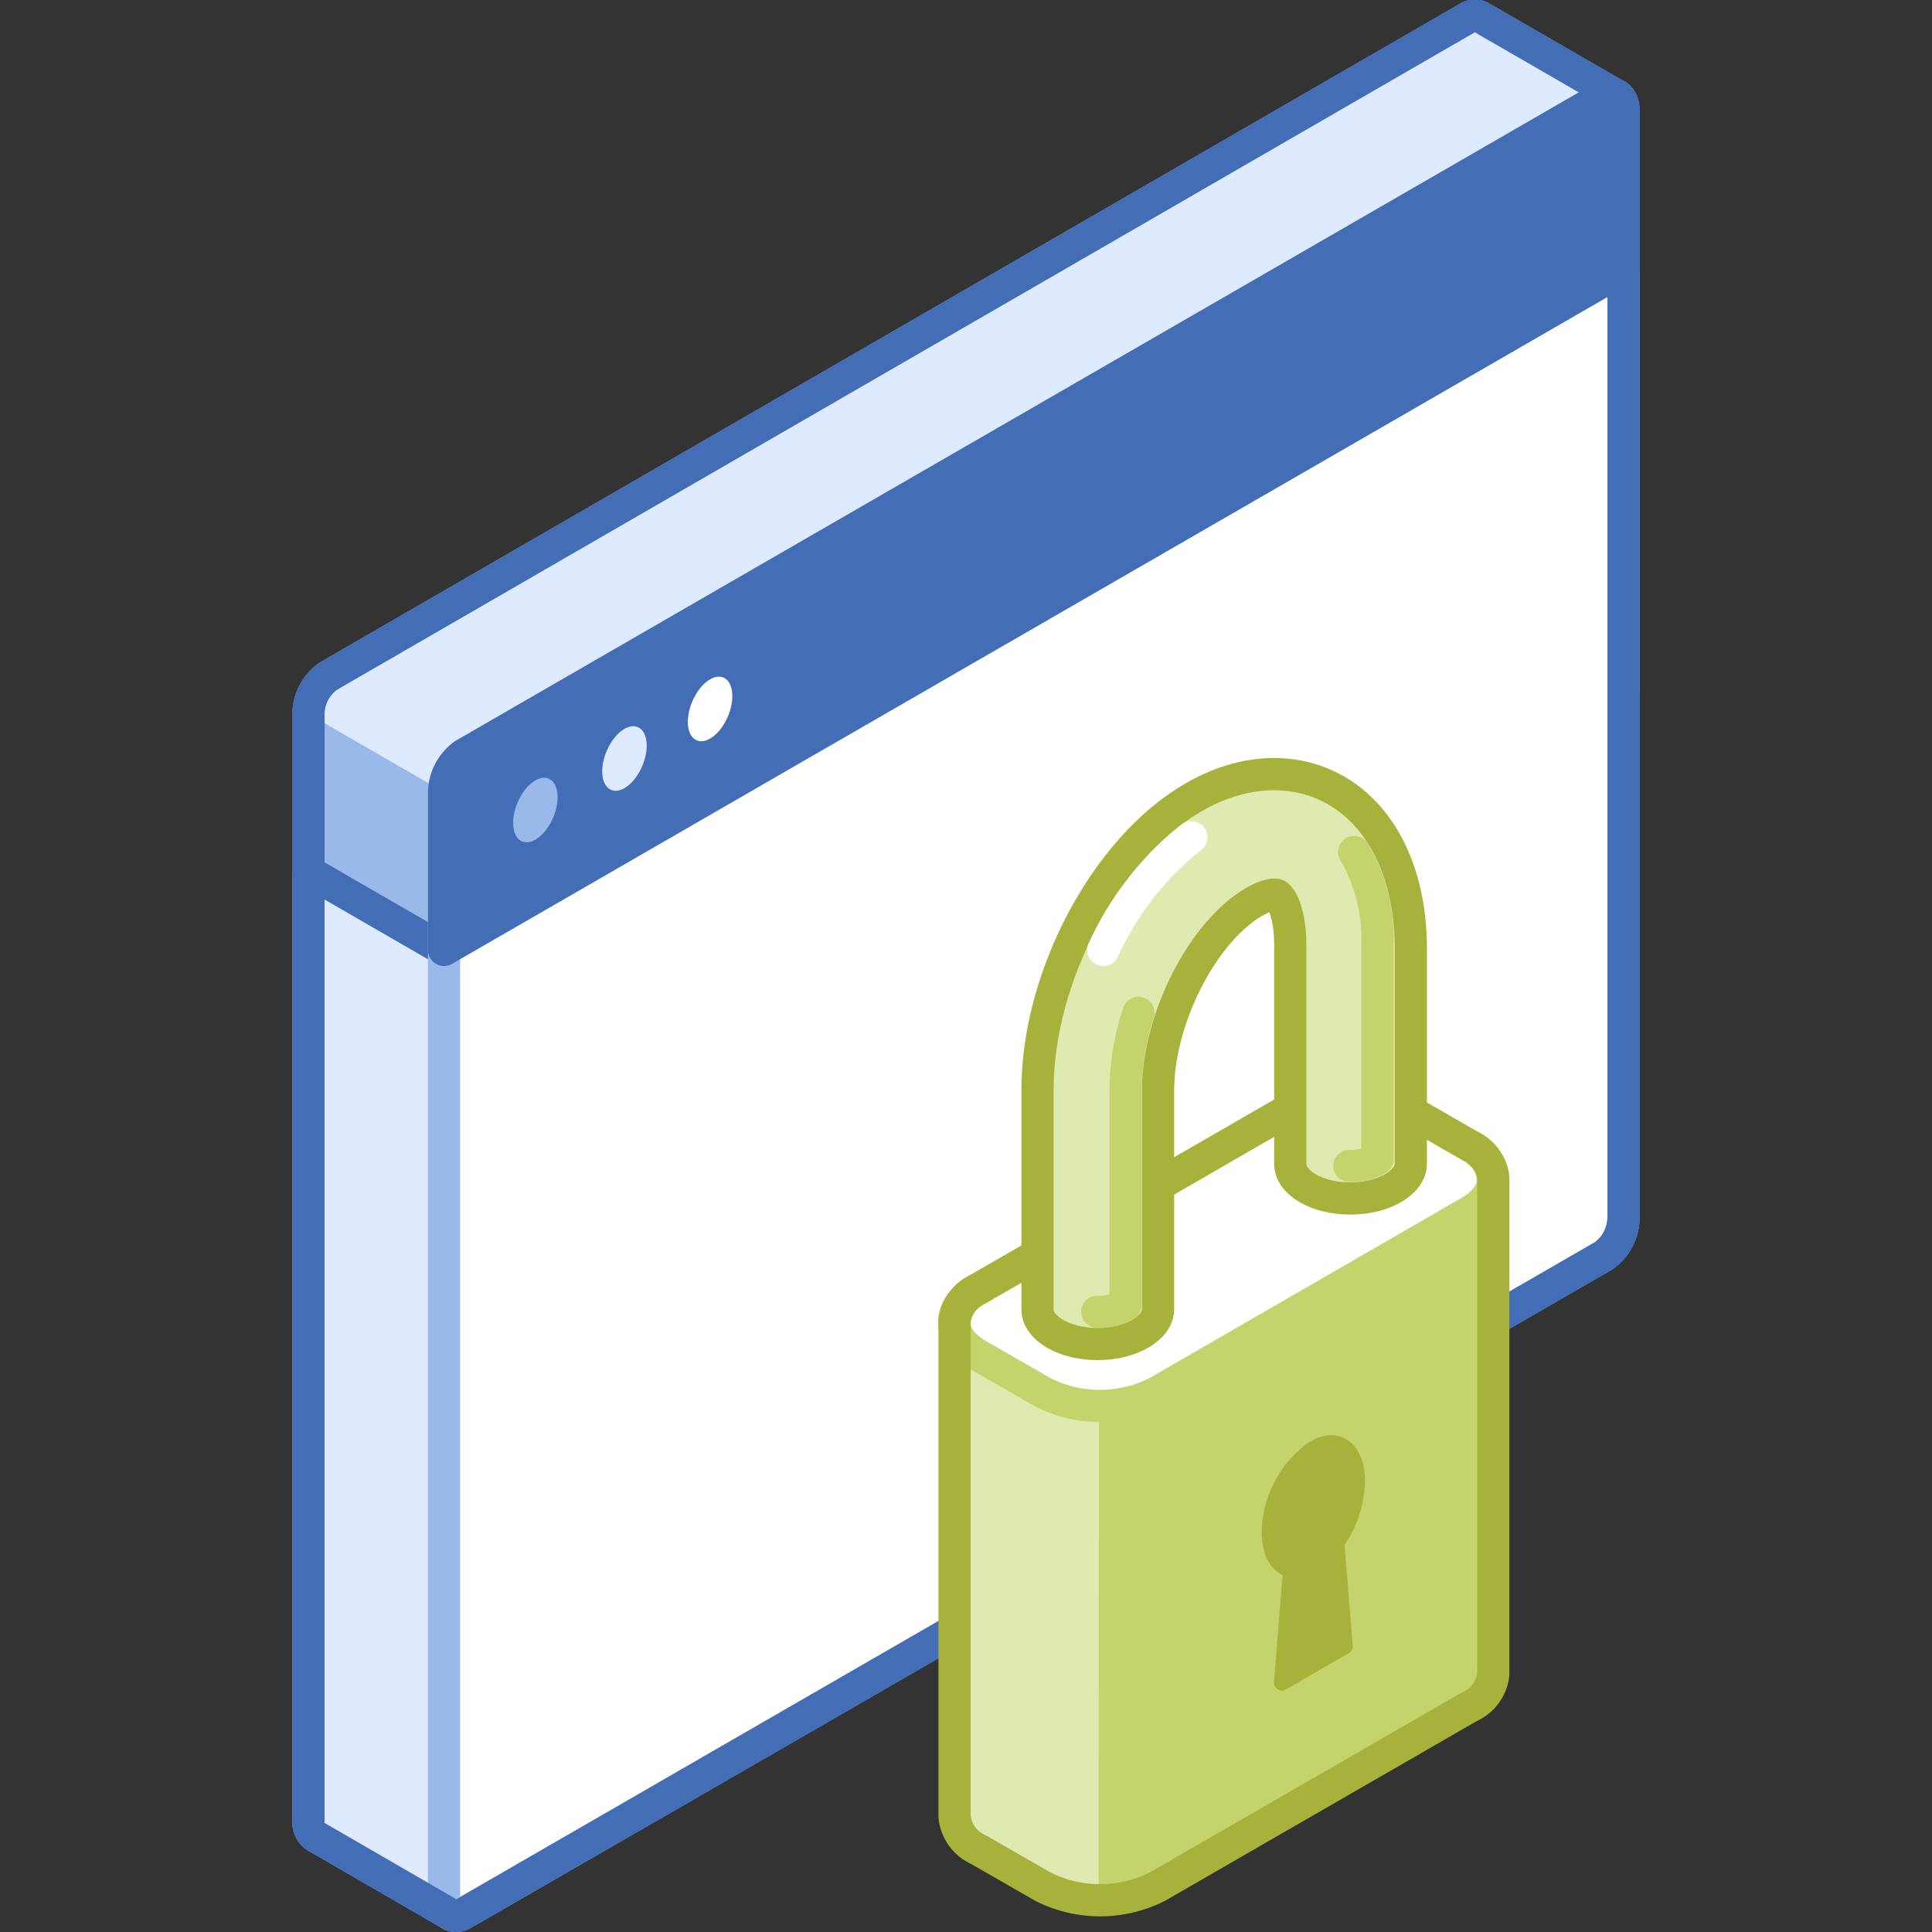 <svg xmlns="http://www.w3.org/2000/svg" viewBox="0 0 120 120"><rect x="0" y="0" width="120" height="120" fill="#333333" stroke="none"/><defs><style>.cls-1,.cls-10,.cls-6{fill:#fff;}.cls-1{stroke:#98b9ea;}.cls-1,.cls-10,.cls-11,.cls-12,.cls-13,.cls-14,.cls-3,.cls-4,.cls-5{stroke-linecap:round;stroke-linejoin:round;}.cls-1,.cls-10,.cls-12,.cls-13,.cls-14,.cls-3,.cls-4,.cls-5{stroke-width:2px;}.cls-2{fill:#deeaff;}.cls-3,.cls-7{fill:#98b9ea;}.cls-3,.cls-4,.cls-5{stroke:#436db5;}.cls-12,.cls-13,.cls-14,.cls-15,.cls-4{fill:none;}.cls-5{fill:#436db5;}.cls-8{fill:#c4d36c;}.cls-9{fill:#dfeab0;}.cls-10,.cls-13{stroke:#c4d36c;}.cls-11{fill:#a7b23b;}.cls-11,.cls-12{stroke:#a7b23b;}.cls-14{stroke:#fff;}</style></defs><title>encryptor(1x1)</title><g id="Layer_2" data-name="Layer 2"><g id="Objects"><g id="encryptor_1x1_" data-name="encryptor(1x1)"><path class="cls-1" d="M100.41,5.94,92,1.08h0a.76.76,0,0,0-.79,0L20.39,42a2.93,2.93,0,0,0-1.23,2.34v68.71a1.07,1.07,0,0,0,.43,1h0L28,118.92l7.08-13.41L91.2,67.59a2.93,2.93,0,0,0,1.22-2.34V16.59Z"/><path class="cls-2" d="M27.58,118.67V37.87L20.39,42a2.93,2.93,0,0,0-1.23,2.34v68.71a1.07,1.07,0,0,0,.43,1h0Z"/><path class="cls-3" d="M66.81,81.67,91.2,67.59a2.93,2.93,0,0,0,1.22-2.34V16.59l8-10.65L92,1.08h0a.76.76,0,0,0-.79,0L20.39,42a2.93,2.93,0,0,0-1.23,2.34v9.8Z"/><path class="cls-2" d="M69.08,73.18,92.42,40.61v-24l8-10.65L92,1.08h0a.76.76,0,0,0-.79,0L20.39,42a2.93,2.93,0,0,0-1.23,2.34h0Z"/><path class="cls-1" d="M99.61,78,28.8,118.85c-.67.39-1.22,0-1.22-.92V49.22a3,3,0,0,1,1.22-2.34L99.61,6c.68-.39,1.23,0,1.23.93v68.7A2.93,2.93,0,0,1,99.61,78Z"/><path class="cls-4" d="M100.41,5.94h0L92,1.08h0a.76.76,0,0,0-.79,0L20.39,42a2.93,2.93,0,0,0-1.23,2.34v68.71a1.07,1.07,0,0,0,.43,1h0L28,118.92h0a.76.76,0,0,0,.79-.06L99.61,78a2.93,2.93,0,0,0,1.23-2.34V6.93A1.08,1.08,0,0,0,100.41,5.94Z"/><path class="cls-5" d="M100.84,16.72V6.93c0-.9-.55-1.32-1.23-.93L28.8,46.88a3,3,0,0,0-1.22,2.34V59Z"/><ellipse class="cls-2" cx="38.79" cy="47.11" rx="2.12" ry="1.2" transform="translate(-19.75 64.36) rotate(-66.95)"/><ellipse class="cls-6" cx="44.11" cy="44.04" rx="2.12" ry="1.2" transform="translate(-13.69 67.38) rotate(-66.95)"/><ellipse class="cls-7" cx="33.25" cy="50.31" rx="2.12" ry="1.2" transform="translate(-26.06 61.21) rotate(-66.95)"/><path class="cls-4" d="M41,111.83,99.61,78a2.93,2.93,0,0,0,1.23-2.34V43.2"/><path class="cls-8" d="M59.3,82.11v30.76a2.5,2.5,0,0,0,1.48,2.06l4,2.3a7.9,7.9,0,0,0,7.12,0L91.28,106A2.5,2.5,0,0,0,92.75,104V73.22Z"/><path class="cls-9" d="M68.26,79.73l-9,2.38v30.76a2.5,2.5,0,0,0,1.48,2.06l4,2.3a7.25,7.25,0,0,0,3.5.85Z"/><path class="cls-10" d="M91.28,75.27l-19.4,11.2a7.84,7.84,0,0,1-7.12,0l-4-2.3c-2-1.14-2-3,0-4.11l19.4-11.2a7.88,7.88,0,0,1,7.11,0l4,2.3C93.24,72.3,93.24,74.14,91.28,75.27Z"/><path class="cls-11" d="M84.28,92c0-2-1.21-2.91-2.7-2a6.48,6.48,0,0,0-2.71,5.17c0,1.31.53,2.15,1.32,2.33l-.56,7,3.89-2.25L83,95.82A6.83,6.83,0,0,0,84.28,92Z"/><path class="cls-12" d="M91.28,71.16l-4-2.3a7.88,7.88,0,0,0-7.11,0l-19.4,11.2a2.5,2.5,0,0,0-1.48,2v30.76a2.5,2.5,0,0,0,1.48,2.06l4,2.3a7.9,7.9,0,0,0,7.12,0L91.28,106A2.5,2.5,0,0,0,92.75,104V73.22A2.5,2.5,0,0,0,91.28,71.16Z"/><path class="cls-9" d="M83,49.1c-2.59-1.49-5.82-1.34-8.86.42-5.44,3.13-9.7,11.13-9.7,18.19V81.32h0c0,1.19,1.67,2.16,3.74,2.16s3.75-1,3.75-2.16h0V67.71c0-4.41,2.78-9.88,6-11.71.78-.45,1.27-.47,1.38-.41.27.15.83,1.11.83,3.08V72.28h0c0,1.2,1.67,2.16,3.74,2.16s3.75-1,3.75-2.16h0V58.67C87.56,54.27,85.89,50.78,83,49.1Z"/><path class="cls-12" d="M83,49.1c-2.59-1.49-5.82-1.34-8.86.42-5.44,3.13-9.7,11.13-9.7,18.19V81.32h0c0,1.19,1.67,2.16,3.74,2.16s3.75-1,3.75-2.16h0V67.71c0-4.41,2.78-9.88,6-11.71.78-.45,1.27-.47,1.38-.41.27.15.83,1.11.83,3.08V72.28h0c0,1.2,1.67,2.16,3.74,2.16s3.75-1,3.75-2.16h0V58.67C87.56,54.27,85.89,50.78,83,49.1Z"/><path class="cls-13" d="M70.71,62.91a16,16,0,0,0-.8,4.8V81.05a3.19,3.19,0,0,1-1.75.43"/><path class="cls-13" d="M84.11,52.92a10.72,10.72,0,0,1,1.45,5.75V72a3.3,3.3,0,0,1-1.75.42"/><path class="cls-14" d="M68.53,59A19,19,0,0,1,74,52"/><rect class="cls-15" width="120" height="120"/><rect class="cls-15" width="120" height="120"/></g></g></g></svg>